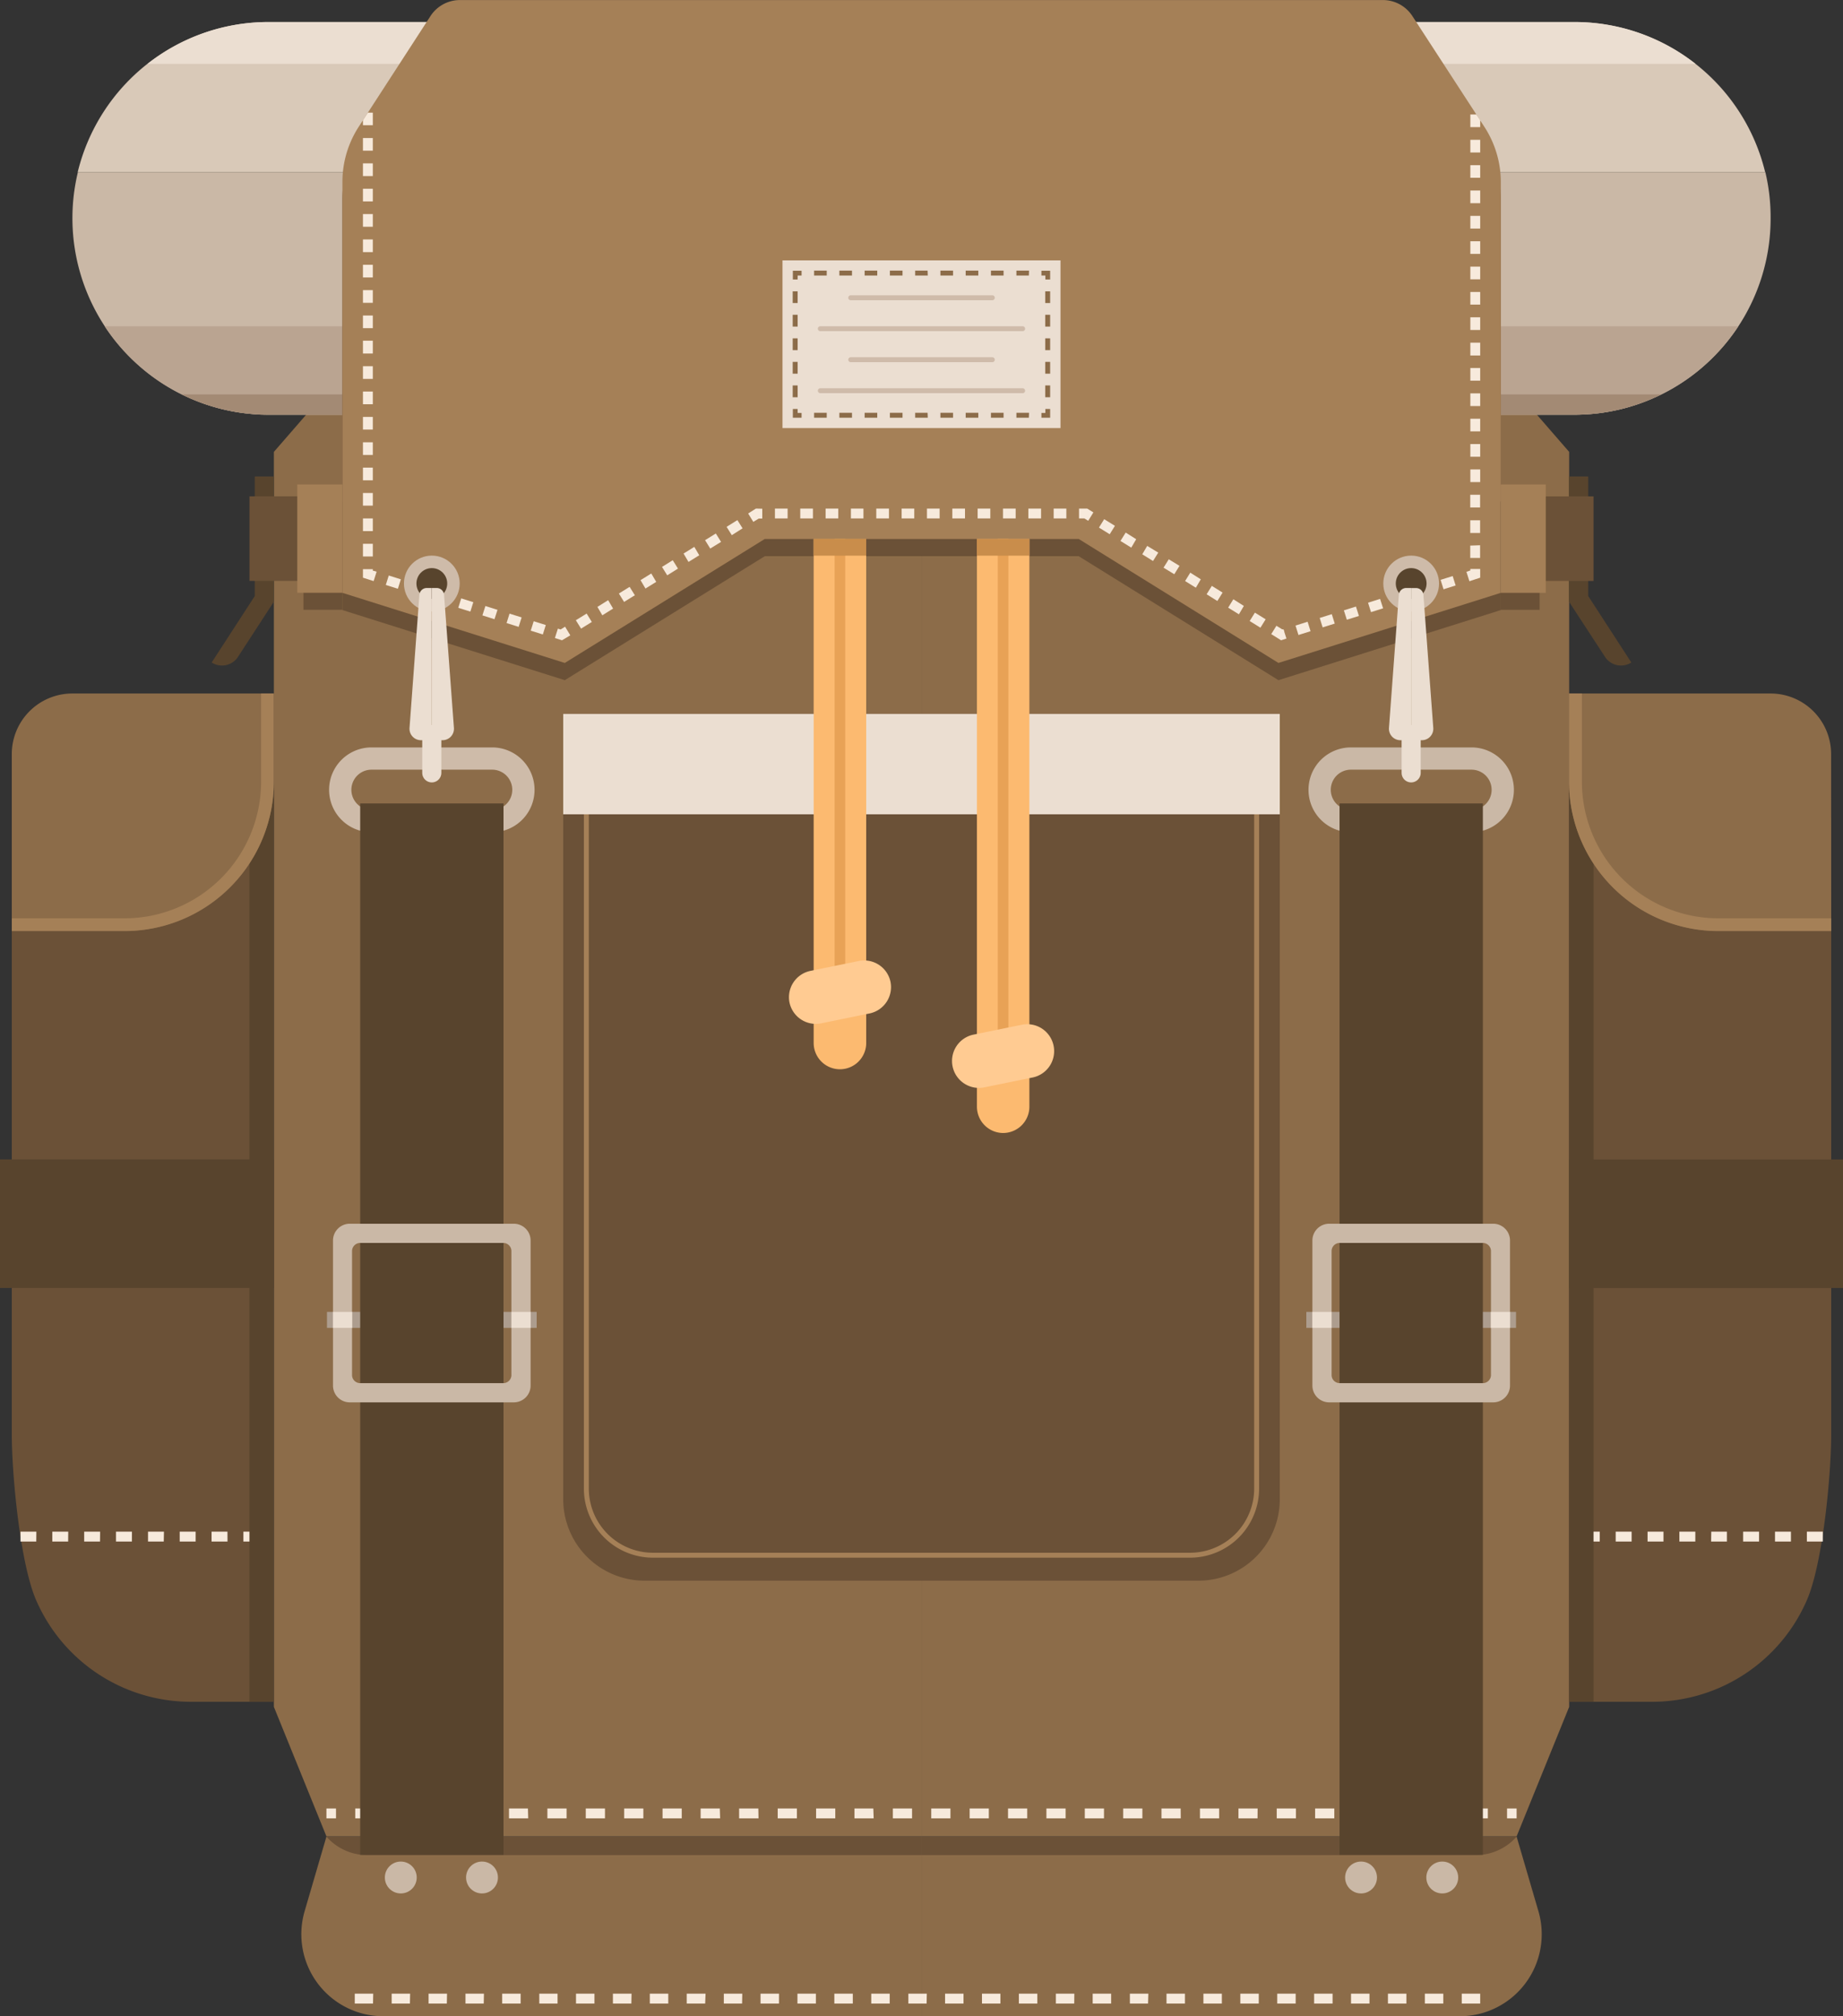 <svg xmlns="http://www.w3.org/2000/svg" viewBox="0 -0.01 373.53 408.39"><rect x="0" y="-0.01" width="373.53" height="408.39" fill="#333333" stroke="none"/><title>Depositphotos_123163300_02</title><g data-name="Layer 2"><g data-name="Layer 1"><path fill="#8c6c49" d="M74.45 69.72l-18.94 21.8v254.2l10.65 26.23h120.61V69.72H74.45z"/><path fill="#8c6c49" d="M299.09 69.72l18.94 21.8v254.2l-10.65 26.23H186.77V69.72h112.32z"/><path fill="#6b5137" d="M69.4 123.5h-7.9v-21.95h7.9z"/><path d="M357.75 34.85h-342a39.8 39.8 0 0 1 38.71-30.4H319.1a39.77 39.77 0 0 1 38.65 30.4z" fill="#d9c9b8"/><path d="M358.86 44.21A39.76 39.76 0 0 1 319.1 84H54.44a39.81 39.81 0 0 1-38.65-49.15h342a39.58 39.58 0 0 1 1.07 9.36z" fill="#cab8a6"/><path d="M352.32 66.08a40 40 0 0 1-8.53 9.32A39.75 39.75 0 0 1 322 83.88c-1 .07-1.94.11-2.92.11H54.44c-1 0-2 0-2.92-.11a39.75 39.75 0 0 1-21.77-8.48 41.5 41.5 0 0 1-3.43-3.06 39.29 39.29 0 0 1-5.1-6.26z" fill="#baa491"/><path d="M343.65 12.93H29.9a39.65 39.65 0 0 1 24.56-8.48H319.1a39.62 39.62 0 0 1 24.55 8.48z" fill="#ebded1"/><path d="M336.71 79.88a39.25 39.25 0 0 1-14.69 4c-1 .07-1.94.11-2.92.11H54.44c-1 0-2 0-2.92-.11a39.35 39.35 0 0 1-14.69-4z" fill="#a38a74"/><path d="M300.82 29.13l-14.57-22.4a7.12 7.12 0 0 0-6-3.24h-187a7.12 7.12 0 0 0-6 3.24l-14.53 22.4a20.52 20.52 0 0 0-3.32 11.19v83.24l45.07 14.2L155 112.65h63.63l40.48 25.11 45.07-14.2V40.32a20.53 20.53 0 0 0-3.36-11.19z" fill="#6b5137"/><path d="M300.82 25.64l-14.57-22.4a7.12 7.12 0 0 0-6-3.24h-187a7.12 7.12 0 0 0-6 3.24l-14.53 22.4a20.52 20.52 0 0 0-3.32 11.19v83.24l45.07 14.2L155 109.16h63.63l40.48 25.11 45.07-14.2V36.83a20.53 20.53 0 0 0-3.36-11.19z" fill="#a58057"/><path d="M299.22 23.18H298v2.56h2v-1.39zM73.56 27.95v2.56h2v-2.56zm224.44.36v2.57h2v-2.57zM73.56 33.08v2.57h2v-2.57zm224.44.37V36h2v-2.55zM73.56 38.22v2.57h2v-2.57zm224.44.36v2.57h2v-2.57zM73.56 43.35v2.57h2v-2.57zm224.44.37v2.57h2v-2.57zM73.56 48.49v2.57h2v-2.57zm224.44.37v2.56h2v-2.56zM73.56 53.62v2.57h2v-2.57zM298 54v2.57h2V54zM73.56 58.76v2.57h2v-2.57zm224.44.37v2.56h2v-2.56zM73.56 63.9v2.56h2V63.9zm224.44.36v2.57h2v-2.57zM73.56 69v2.6h2V69zm224.44.4V72h2v-2.6zM73.56 74.17v2.57h2v-2.57zm224.44.36v2.57h2v-2.57zM73.56 79.3v2.57h2V79.3zm224.44.37v2.57h2v-2.57zM73.56 84.44V87h2v-2.56zm224.44.37v2.56h2v-2.56zM73.56 89.58v2.56h2v-2.56zm224.44.36v2.57h2v-2.57zM73.56 94.71v2.57h2v-2.57zm224.44.37v2.56h2v-2.56zM73.56 99.85v2.56h2v-2.56zm224.42.36v2.57h2v-2.57zM157.06 103v2h2.57v-2zm5.13 0v2h2.57v-2zm5.14 0v2h2.57v-2zm5.13 0v2H175v-2zm5.14 0v2h2.57v-2zm5.14 0v2h2.56v-2zm5.13 0v2h2.57v-2zm5.14 0v2h2.57v-2zm5.13 0v2h2.57v-2zm5.14 0v2h2.57v-2zm5.14 0v2H211v-2zm5.13 0v2h2.57v-2zm6.8 0h-1.66v2h1.09l.77.48 1.05-1.7zm-67.15 0l-1.57 1 1.05 1.7 1.09-.67h.72v-2zm-79.64 2v2.57h2V105zm224.42.37v2.57h2v-2.57zm-74.19-.22l-1.06 1.7 2.18 1.35 1.06-1.7zm-74.34.19l-2.19 1.36 1.06 1.69 2.18-1.39zm78.7 2.52l-1.06 1.7 2.19 1.35 1-1.7zm-83.07.19l-2.18 1.35 1.05 1.7 2.19-1.35zm-71.52 2.09v2.57h2v-2.57zm224.42.36v2.5h2v-2.57zm-65.47.06l-1 1.7 2.18 1.36 1.06-1.7zm-91.79.2l-2.18 1.35 1 1.7 2.18-1.35zm96.16 2.51l-1.06 1.7 2.18 1.33 1.05-1.7zm-100.53.19l-2.18 1.36 1.06 1.7 2.18-1.36zm-60.79 2.11v-.3h-2V117l2.17.69.6-1.91zm165.68.41l-1.05 1.7 2.18 1.35 1-1.7zm-109.24.17l-2.18 1.35 1 1.7 2.18-1.35zm-53.21.41l-.6 1.91 2.45.77.6-1.91zm215.63.11l-2.45.77.6 1.91 2.45-.77zM83.68 118.1l-.6 1.91 2.45.77.6-1.9zm205.83.11l-2.45.78.6 1.9 2.45-.77zm-43.9.45l-1.06 1.7 2.18 1.36 1.06-1.7zm-118 .2l-2.18 1.35 1.06 1.7 2.18-1.35zm-39 .79l-.6 1.91 2.45.77.6-1.91zm196 .11l-2.45.77.61 1.91 2.44-.77zm-191.13 1.43l-.6 1.91 2.45.77.6-1.91zm186.23.11l-2.44.77.6 1.91 2.45-.77zm-29.74.07l-1.05 1.7 2.18 1.35 1-1.7zm-126.71.19l-2.18 1.36 1 1.7 2.18-1.36zm-24.88 1.18l-.61 1.9 2.45.77.61-1.9zm176.44.11l-2.45.77.6 1.9 2.45-.77zm-171.55 1.43l-.6 1.91 2.45.77.6-1.91zm166.65.11l-2.45.77.6 1.91 2.45-.77zm-15.58-.31l-1.06 1.7 2.18 1.35 1.06-1.7zm-135.44.19l-2.19 1.35 1.06 1.7 2.18-1.35zm-10.73 1.55l-.6 1.91 2.45.77.6-1.91zm156.85.11l-2.45.77.6 1.91 2.45-.77zm-150.49 1l-.9.56-.56-.17-.6 1.9 1.43.46 1.69-1zm145.72.9l.06-.09-.11-.07-.08-.24-.2.06-1.22-.75-1.05 1.69 2 1.25 1.08-.35zM74.56 22.81l-1 1.54v1h2v-2.54zm222.65 93l.6 1.91L300 117v-1.76h-2v.3z" fill="#f7eadc"/><path d="M42.9 134.18l8.73-13.45V96.5h3.87v25.37L48.26 133a3.87 3.87 0 0 1-5.36 1.18z" fill="#58442d"/><path fill="#6b5137" d="M68.98 117.65H50.57v-17.13h18.41z"/><path fill="#a58057" d="M69.4 120.06h-9.15V98.11h9.15z"/><path d="M330.63 134.18l-8.73-13.45V96.5H318v25.37l7.27 11.13a3.87 3.87 0 0 0 5.36 1.18z" fill="#58442d"/><path fill="#6b5137" d="M304.56 100.53h18.41v17.13h-18.41z"/><path fill="#6b5137" d="M304.14 101.56h7.9v21.95h-7.9z"/><path fill="#a58057" d="M304.14 98.12h9.15v21.95h-9.15z"/><path d="M242.89 320.16H130.64a16.49 16.49 0 0 1-16.49-16.49V144.59h145.23v159.07a16.49 16.49 0 0 1-16.49 16.5z" fill="#6b5137"/><path d="M132.33 315a13.5 13.5 0 0 1-13.49-13.49V149.74h135.85v151.78A13.5 13.5 0 0 1 241.2 315z" fill="none" stroke="#a58057" stroke-miterlimit="10"/><path fill="#ebded1" d="M114.15 144.59h145.23v20.34H114.15z"/><path d="M170.24 216.57a5.33 5.33 0 0 1-5.33-5.33V109.16h10.65v102.08a5.33 5.33 0 0 1-5.32 5.33z" fill="#fcba70"/><path fill="#e8a256" d="M169.16 109.16h2.15v91.81h-2.15z"/><path d="M174.06 194.64l-9.79 2A5.45 5.45 0 0 0 160 203a5.45 5.45 0 0 0 6.42 4.27l9.79-2a5.45 5.45 0 0 0 4.27-6.42 5.45 5.45 0 0 0-6.42-4.21z" fill="#ffcb92"/><path fill="#c98d4b" d="M164.91 109.16h10.65v3.38h-10.65z"/><path d="M203.3 229.48a5.33 5.33 0 0 0 5.33-5.33v-115H198v115a5.33 5.33 0 0 0 5.3 5.33z" fill="#fcba70"/><path fill="#e8a256" d="M204.37 213.87h-2.15V109.15h2.15z"/><path d="M207.12 207.55l-9.79 2a5.45 5.45 0 0 0-4.27 6.42 5.45 5.45 0 0 0 6.42 4.27l9.79-2a5.45 5.45 0 0 0 4.27-6.42 5.45 5.45 0 0 0-6.42-4.27z" fill="#ffcb92"/><path fill="#c98d4b" d="M197.97 109.16h10.65v3.38h-10.65z"/><path d="M66.16 372l-4.42 15.11a16.61 16.61 0 0 0 15.94 21.27h109.1V372z" fill="#8c6c49"/><path d="M66.16 372a11 11 0 0 0 8.24 3.74h112.37V372z" fill="#6b5137"/><path d="M307.38 372l4.42 15.11a16.61 16.61 0 0 1-15.94 21.27H186.77V372z" fill="#8c6c49"/><path d="M307.38 372a11 11 0 0 1-8.24 3.74H186.77V372z" fill="#6b5137"/><path fill="#f7eadc" d="M66.16 366.3h1.94v2h-1.94z"/><path d="M301.55 368.3h-3.89v-2h3.89zm-7.78 0h-3.89v-2h3.89zm-7.78 0h-3.89v-2h3.9zm-7.78 0h-3.89v-2h3.89zm-7.78 0h-3.89v-2h3.89zm-7.78 0h-3.89v-2h3.89zm-7.78 0H251v-2h3.89zm-7.78 0h-3.89v-2h3.89zm-7.78 0h-3.91v-2h3.89zm-7.78 0h-3.89v-2h3.89zm-7.78 0h-3.89v-2h3.89zm-7.78 0h-3.89v-2h3.89zm-7.78 0h-3.89v-2h3.89zm-7.78 0h-3.89v-2h3.89zm-7.78 0h-3.89v-2h3.89zm-7.78 0h-3.89v-2h3.89zm-7.78 0h-3.89v-2H177zm-7.78 0h-3.89v-2h3.89zm-7.78 0h-3.89v-2h3.89zm-7.78 0h-3.93v-2h3.89zm-7.78 0H142v-2h3.89zm-7.78 0h-3.89v-2h3.89zm-7.78 0h-3.89v-2h3.89zm-7.78 0h-3.89v-2h3.89zm-7.78 0h-3.89v-2h3.89zm-7.78 0h-3.89v-2H107zm-7.78 0h-3.94v-2h3.89zm-7.78 0h-3.94v-2h3.89zm-7.78 0h-3.95v-2h3.89zm-7.78 0H72v-2h3.89z" fill="#f7eadc"/><path fill="#f7eadc" d="M305.44 366.3h1.94v2h-1.94z"/><path d="M300 405.81h-3.74v-2H300zm-7.48 0h-3.74v-2h3.74zm-7.48 0h-3.74v-2h3.74zm-7.48 0h-3.74v-2h3.74zm-7.48 0h-3.74v-2h3.74zm-7.48 0h-3.74v-2h3.74zm-7.48 0h-3.74v-2h3.74zm-7.48 0h-3.74v-2h3.74zm-7.48 0h-3.74v-2h3.74zm-7.48 0H229v-2h3.74zm-7.48 0h-3.74v-2h3.74zm-7.48 0H214v-2h3.74zm-7.48 0h-3.74v-2h3.74zm-7.48 0h-3.74v-2h3.74zm-7.48 0h-3.74v-2h3.74zm-7.48 0h-3.7v-2h3.74zm-7.48 0h-3.74v-2h3.74zm-7.48 0h-3.74v-2h3.74zm-7.48 0h-3.74v-2h3.74zm-7.48 0h-3.74v-2h3.74zm-7.48 0h-3.7v-2h3.74zm-7.48 0h-3.74v-2H143zm-7.48 0h-3.74v-2h3.74zm-7.48 0h-3.74v-2H128zm-7.48 0h-3.74v-2h3.74zm-7.48 0h-3.7v-2h3.7zm-7.48 0h-3.74v-2h3.74zm-7.48 0h-3.7v-2h3.74zm-7.48 0h-3.7v-2h3.74zm-7.48 0h-3.7v-2h3.74zm-7.48 0h-3.7v-2h3.74z" fill="#f7eadc"/><path fill="#ad9d8e" d="M66.27 265.72h42.5v3.24h-42.5z"/><circle cx="87.52" cy="118.18" r="5.65" fill="#cebba9"/><circle cx="87.52" cy="118.18" r="3.12" fill="#58442d"/><path d="M99.75 168.56H75.29a8.59 8.59 0 1 1 0-17.18h24.46a8.59 8.59 0 0 1 0 17.18zm-24.46-12.67a4.07 4.07 0 0 0 0 8.15h24.46a4.07 4.07 0 0 0 0-8.15z" fill="#cebba9"/><path fill="#58442d" d="M73 162.73h29.05v212.96H73z"/><path d="M87.52 149.92h-2.18a2.32 2.32 0 0 1-2.34-2.49l2-26.95a1.5 1.5 0 0 1 1.49-1.39h1z" fill="#ebded1"/><path d="M87.52 149.92h2.18a2.32 2.32 0 0 0 2.3-2.49l-2-26.95a1.5 1.5 0 0 0-1.49-1.39h-1z" fill="#ebded1"/><path d="M87.52 158.47a1.94 1.94 0 0 1-1.94-1.94v-8.32a1.36 1.36 0 0 1 1.36-1.36h1.15a1.36 1.36 0 0 1 1.36 1.36v8.32a1.94 1.94 0 0 1-1.93 1.94z" fill="#ebded1"/><path d="M67.49 251.26v29.38a3.4 3.4 0 0 0 3.4 3.4h33.25a3.4 3.4 0 0 0 3.4-3.4v-29.38a3.4 3.4 0 0 0-3.4-3.4H70.89a3.4 3.4 0 0 0-3.4 3.4zM102 280.15H73a1.65 1.65 0 0 1-1.65-1.65v-25.1a1.65 1.65 0 0 1 1.65-1.65h29a1.65 1.65 0 0 1 1.65 1.65v25.1a1.65 1.65 0 0 1-1.65 1.65z" fill="#cab8a6"/><path fill="#ebded1" d="M67.49 265.72h3.89v3.24h-3.89z"/><path fill="#ebded1" d="M107.55 268.96h-3.89v-3.24h3.89z"/><path fill="#ad9d8e" d="M307.26 268.96h-42.5v-3.24h42.5z"/><circle cx="286.01" cy="118.18" r="5.65" fill="#cebba9"/><circle cx="286.01" cy="118.18" r="3.12" fill="#58442d"/><path d="M298.24 168.56h-24.45a8.59 8.59 0 1 1 0-17.18h24.45a8.59 8.59 0 1 1 0 17.18zm-24.45-12.67a4.07 4.07 0 0 0 0 8.15h24.45a4.07 4.07 0 0 0 0-8.15z" fill="#cab8a6"/><path fill="#58442d" d="M300.54 375.69h-29.05V162.73h29.05z"/><path d="M286 149.92h2.18a2.32 2.32 0 0 0 2.31-2.49l-2-26.95a1.5 1.5 0 0 0-1.49-1.38h-1z" fill="#ebded1"/><path d="M286 149.92h-2.18a2.32 2.32 0 0 1-2.31-2.49l2-26.95a1.5 1.5 0 0 1 1.49-1.39h1z" fill="#ebded1"/><path d="M286 158.47a1.94 1.94 0 0 0 1.94-1.94v-8.32a1.36 1.36 0 0 0-1.36-1.36h-1.15a1.36 1.36 0 0 0-1.36 1.36v8.32a1.94 1.94 0 0 0 1.93 1.94z" fill="#ebded1"/><path d="M302.64 247.86h-33.25a3.4 3.4 0 0 0-3.4 3.4v29.38a3.4 3.4 0 0 0 3.4 3.4h33.25a3.4 3.4 0 0 0 3.4-3.4v-29.38a3.4 3.4 0 0 0-3.4-3.4zm-32.76 30.64v-25.1a1.65 1.65 0 0 1 1.65-1.65h29a1.65 1.65 0 0 1 1.65 1.65v25.1a1.65 1.65 0 0 1-1.65 1.65h-29a1.65 1.65 0 0 1-1.65-1.65z" fill="#cab8a6"/><path fill="#ebded1" d="M306.05 268.96h-3.89v-3.24h3.89z"/><path fill="#ebded1" d="M265.98 265.72h3.89v3.24h-3.89z"/><path fill="#ebded1" d="M158.59 52.73h56.35V86.7h-56.35z"/><path fill="#8c6c49" d="M162.46 84.6h-1.77v-1.77h.97v.8h.8v.97z"/><path d="M161.66 80.45h-1v-2.39h1zm0-4.77h-1v-2.39h1zm0-4.77h-1v-2.39h1zm0-4.77h-1v-2.39h1zm0-4.77h-1V59h1z" fill="#8c6c49"/><path fill="#8c6c49" d="M161.66 56.6h-.97v-1.77h1.77v.97h-.8v.8z"/><path d="M208.52 55.8H206v-1h2.56zm-5.12 0h-2.56v-1h2.56zm-5.12 0h-2.56v-1h2.56zm-5.12 0h-2.56v-1h2.56zm-5.12 0h-2.56v-1H188zm-5.12 0h-2.56v-1h2.56zm-5.12 0h-2.56v-1h2.56zm-5.12 0h-2.56v-1h2.56zm-5.12 0H165v-1h2.56z" fill="#8c6c49"/><path fill="#8c6c49" d="M212.84 56.6h-.97v-.8h-.8v-.97h1.77v1.77z"/><path d="M212.84 80.45h-1v-2.39h1zm0-4.77h-1v-2.39h1zm0-4.77h-1v-2.39h1zm0-4.77h-1v-2.39h1zm0-4.77h-1V59h1z" fill="#8c6c49"/><path fill="#8c6c49" d="M212.84 84.6h-1.77v-.97h.8v-.8h.97v1.77z"/><path d="M208.52 84.6H206v-1h2.56zm-5.12 0h-2.56v-1h2.56zm-5.12 0h-2.56v-1h2.56zm-5.12 0h-2.56v-1h2.56zm-5.12 0h-2.56v-1H188zm-5.12 0h-2.56v-1h2.56zm-5.12 0h-2.56v-1h2.56zm-5.12 0h-2.56v-1h2.56zm-5.12 0H165v-1h2.56z" fill="#8c6c49"/><path d="M172.42 60.8h28.7a.5.5 0 0 0 .5-.5.5.5 0 0 0-.5-.5h-28.7a.5.5 0 0 0-.5.5.5.5 0 0 0 .5.5z" fill="#cfbbaa"/><path d="M166.26 67.07h41a.5.5 0 0 0 .5-.5.5.5 0 0 0-.5-.5h-41a.5.5 0 0 0-.5.5.5.5 0 0 0 .5.5z" fill="#cfbbaa"/><path d="M172.42 73.35h28.7a.5.5 0 0 0 .5-.5.5.5 0 0 0-.5-.5h-28.7a.5.5 0 0 0-.5.5.5.5 0 0 0 .5.5z" fill="#cfbbaa"/><path d="M166.26 79.63h41a.5.5 0 0 0 .5-.5.5.5 0 0 0-.5-.5h-41a.5.5 0 0 0-.5.5.5.5 0 0 0 .5.5z" fill="#cfbbaa"/><circle cx="81.23" cy="380.28" r="3.23" fill="#cab8a6"/><circle cx="97.69" cy="380.28" r="3.23" fill="#cab8a6"/><circle cx="292.31" cy="380.28" r="3.23" fill="#cab8a6"/><circle cx="275.85" cy="380.28" r="3.23" fill="#cab8a6"/><path d="M2.39 165.63V290.5c0 8.11 1.69 26.34 5 33.76a34.2 34.2 0 0 0 31.31 20.43h16.8V140.46z" fill="#6b5137"/><path d="M52.56 312.23h-3.23v-2h3.23zm-6.45 0h-3.23v-2h3.22zm-6.46 0h-3.23v-2h3.23zm-6.46 0H30v-2h3.23zm-6.46 0h-3.22v-2h3.23zm-6.46 0h-3.21v-2h3.23zm-6.46 0H10.6v-2h3.23zm-6.46 0h-3.2v-2h3.22z" fill="#f7eadc"/><path fill="#58442d" d="M55.5 140.46v204.23h-4.94V142.8l4.94-2.34z"/><path d="M2.39 188.56h22.86A30.26 30.26 0 0 0 55.5 158.3v-17.84H14.66a12.27 12.27 0 0 0-12.27 12.26z" fill="#8c6c49"/><path d="M52.92 140.46v17.84A27.7 27.7 0 0 1 25.25 186H2.39v2.58h22.86A30.26 30.26 0 0 0 55.5 158.3v-17.84z" fill="#a58057"/><path d="M371.14 165.63V290.5c0 8.11-1.69 26.34-5 33.76a34.2 34.2 0 0 1-31.31 20.43H318V140.46z" fill="#6b5137"/><path d="M321 310.23h3.23v2H321zm6.46 0h3.23v2h-3.23zm6.46 0h3.23v2h-3.23zm6.45 0h3.23v2h-3.23zm6.46 0H350v2h-3.2zm6.46 0h3.23v2h-3.23zm6.46 0h3.23v2h-3.23zm6.46 0h3.23v2h-3.23z" fill="#f7eadc"/><path fill="#58442d" d="M318.03 140.46v204.23h4.94V142.8l-4.94-2.34z"/><path d="M371.14 188.56h-22.85A30.26 30.26 0 0 1 318 158.3v-17.84h40.85a12.27 12.27 0 0 1 12.27 12.27z" fill="#8c6c49"/><path d="M320.61 140.46v17.84a27.7 27.7 0 0 0 27.68 27.7h22.86v2.58h-22.86A30.26 30.26 0 0 1 318 158.3v-17.84z" fill="#a58057"/><path fill="#58442d" d="M55.5 260.87H0v-26.04h55.5z"/><path fill="#58442d" d="M318.03 234.84h55.5v26.04h-55.5z"/></g></g></svg>